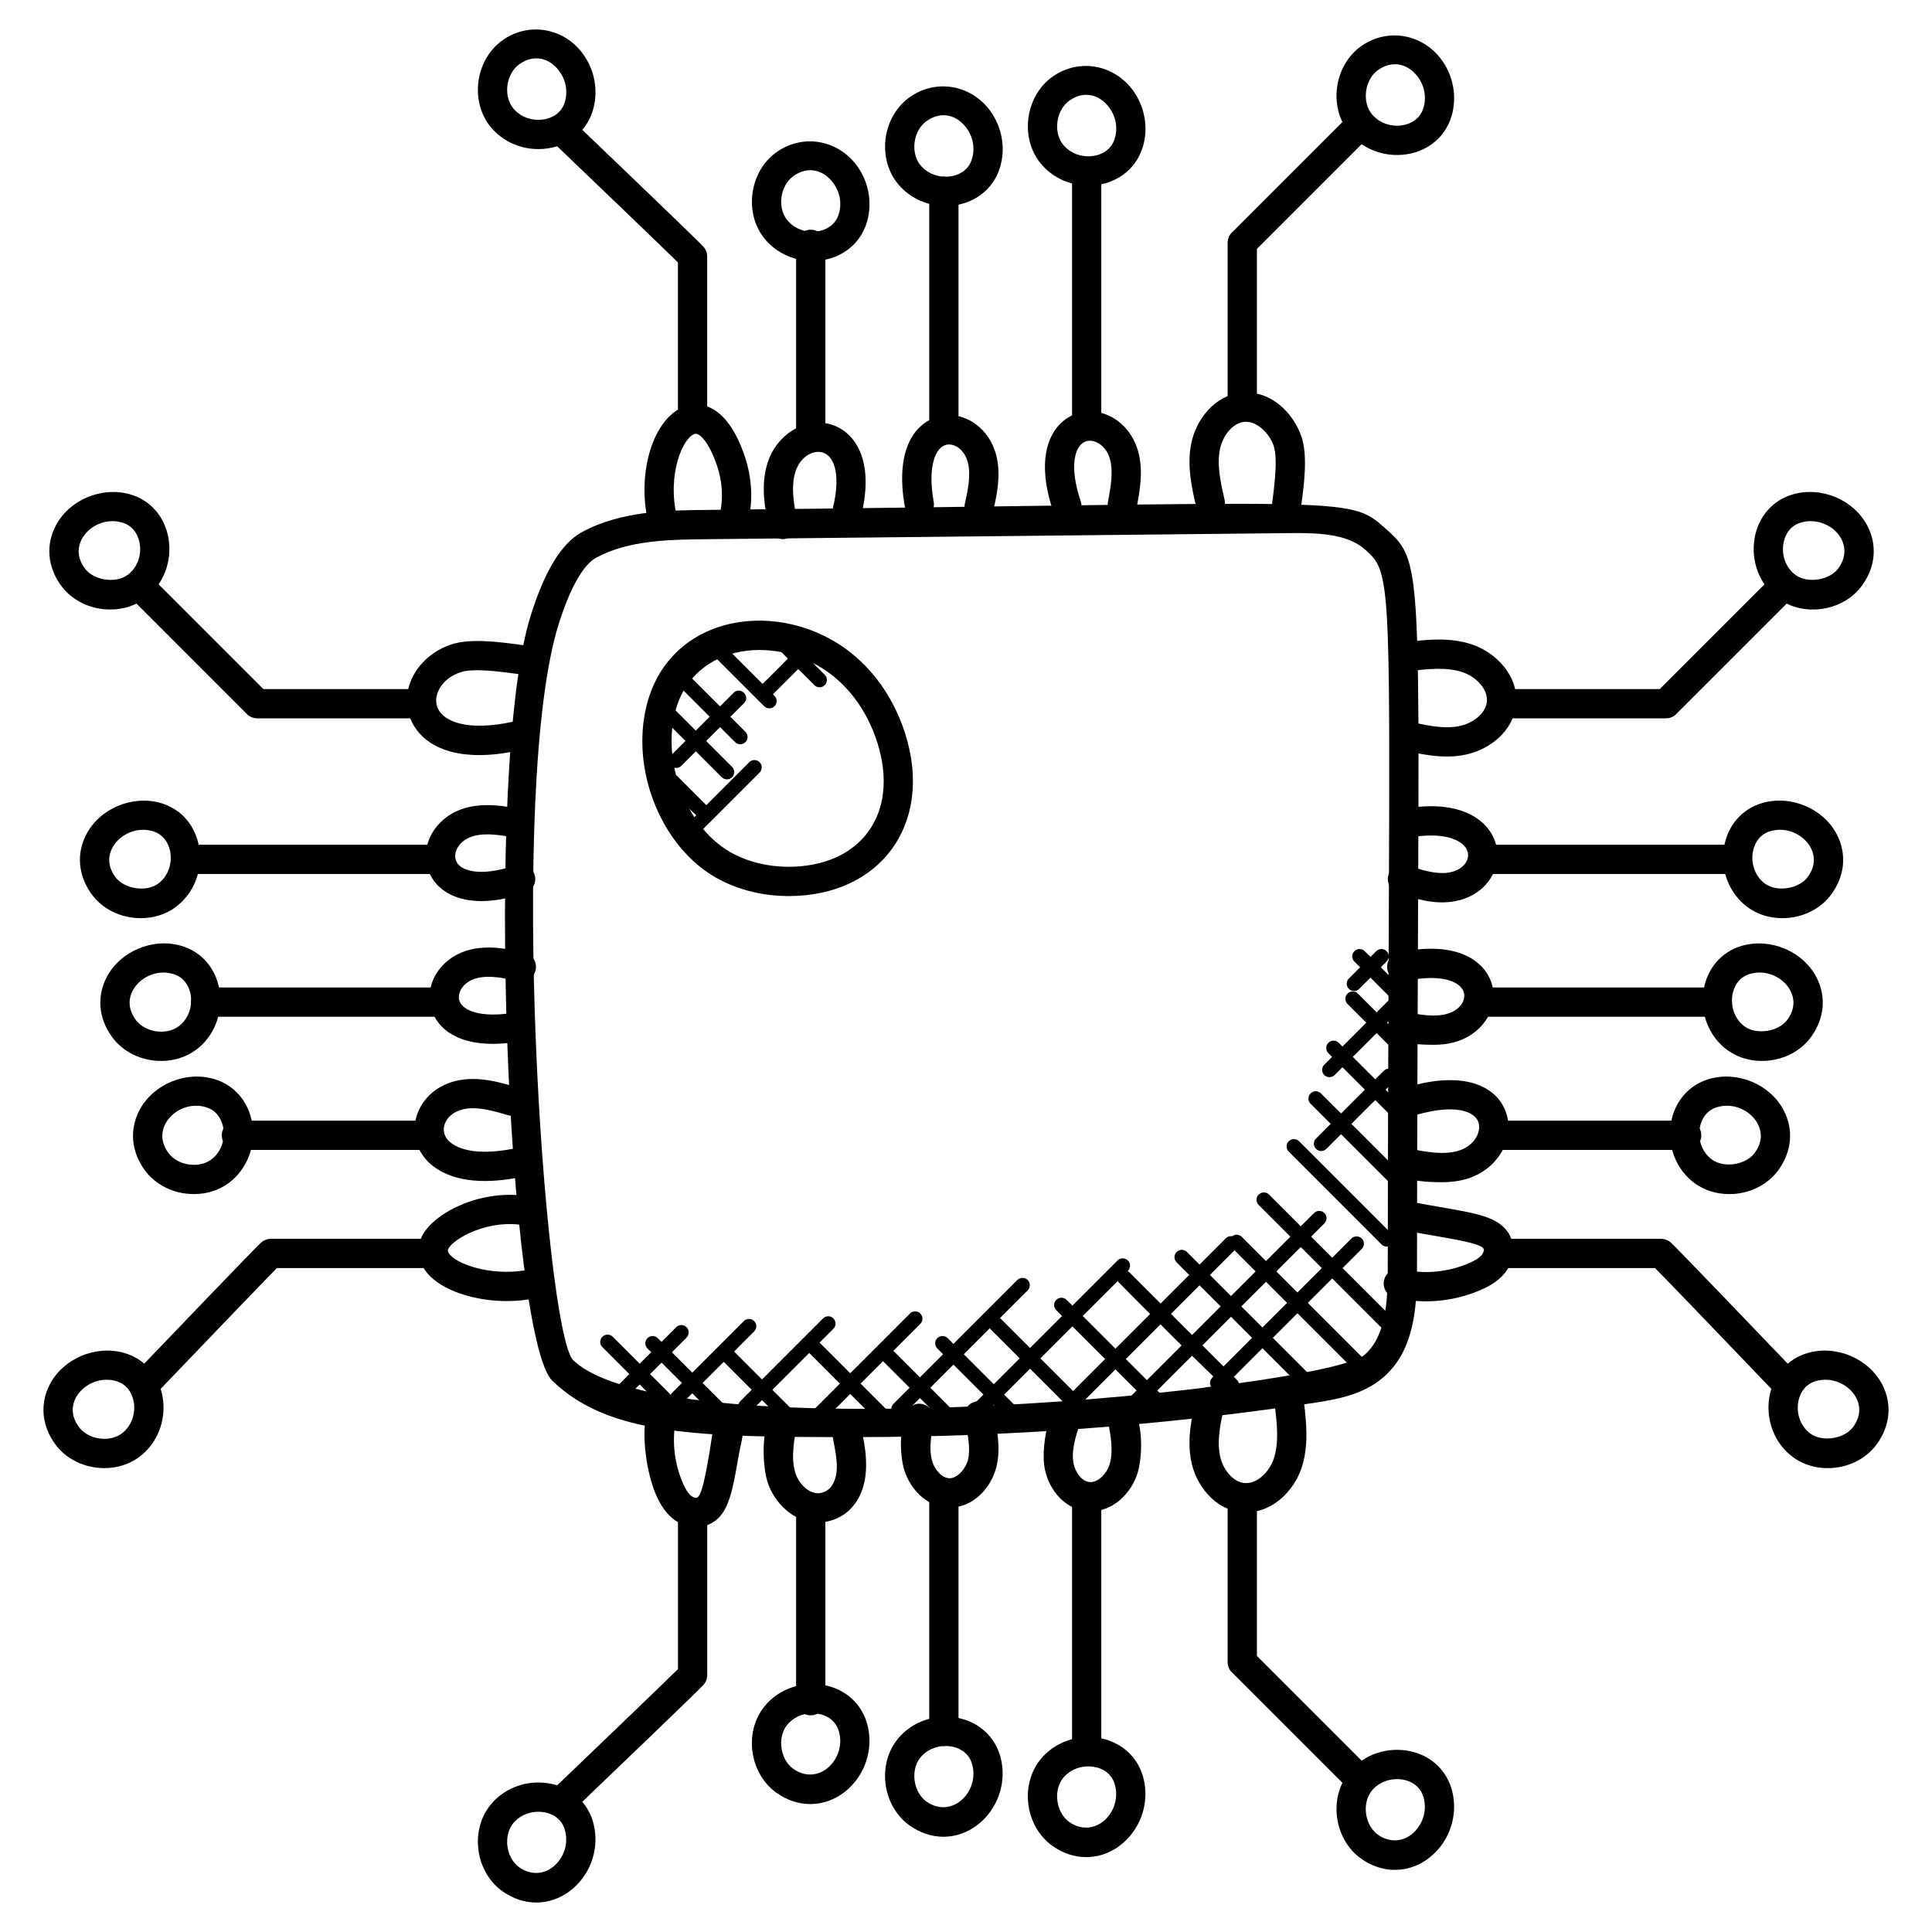 <svg id="Layer_1" enable-background="new 0 0 66 66" height="512" viewBox="0 0 66 66" width="512" xmlns="http://www.w3.org/2000/svg"><g><g><g><g><g><g><path d="m29.182 49.094c-5.293 0-8.371-.049-10.314-1.926-1.491-1.439-2.377-20.927-.734-26.153.484-1.539 1.06-2.47 1.761-2.846 1.339-.72 2.94-.736 4.227-.749 22.073-.229 21.917-.513 23.191.62 1.182 1.049 1.182 1.049 1.128 13.718-.013 3.05-.029 6.848-.034 11.59-.001 1.304-.09 2.771-1.129 3.685-.675.594-1.542.765-2.445.9-5.16.77-10.426 1.161-15.651 1.161zm15.125-30.884-.26.002-19.915.208c-1.239.013-2.643.027-3.765.63-.255.137-.76.613-1.28 2.265-1.756 5.586-.495 23.963.481 25.14 3.347 3.231 25.724.994 27.05-.174.726-.639.788-1.8.79-2.935.005-4.744.021-8.542.034-11.593.051-11.989.036-12.231-.792-12.966-.539-.479-1.326-.577-2.343-.577z"/></g></g></g></g></g><g><g><g><g><g><g><g><path d="m49.425 25.844c-.538 0-1.057-.119-1.529-.227-.27-.062-.438-.33-.376-.599.061-.27.329-.44.599-.376.587.133 1.194.274 1.747.159.423-.087.892-.411.929-.841.037-.435-.39-.847-.824-.994-.552-.188-1.195-.113-1.817-.041-.277.037-.522-.165-.554-.439s.165-.523.439-.554c.697-.081 1.487-.173 2.254.086.807.274 1.582 1.058 1.499 2.026-.082.965-.951 1.576-1.723 1.735-.218.047-.433.065-.644.065z"/></g></g></g></g></g><g><g><g><g><g><path d="m47.752 30.505c-.262-.087-.403-.371-.315-.633.087-.261.37-.404.633-.316.459.153.93.308 1.372.259.331-.041.583-.202.676-.432.065-.162.037-.327-.078-.466-.11-.134-.579-.553-1.977-.291-.27.053-.533-.127-.583-.399-.051-.271.127-.533.399-.583 1.817-.343 2.618.253 2.934.638.347.421.434.972.233 1.473-.229.574-.784.968-1.483 1.053-.628.078-1.215-.104-1.811-.303z"/></g></g></g></g></g><g><g><g><g><g><path d="m48.976 35.692c-.658 0-1.609-.064-1.494-.706.049-.271.31-.453.581-.404.459.083.935.168 1.345.06.474-.124.664-.465.602-.723-.093-.386-.761-.675-2.017-.402-.27.063-.537-.112-.595-.382-.059-.27.112-.536.382-.595 2.053-.447 3.009.337 3.203 1.146.2.833-.381 1.678-1.321 1.924-.23.059-.46.082-.686.082z"/></g></g></g></g></g><g><g><g><g><g><path d="m49.264 40.386c-.7 0-1.84-.071-1.707-.752.053-.271.313-.45.587-.395.548.107 1.17.229 1.688.07.528-.163.776-.627.677-.958-.122-.407-.838-.644-2.165-.254-.622.193-.923-.771-.282-.959 2.119-.622 3.148.07 3.405.925.272.903-.33 1.891-1.34 2.203-.287.087-.578.12-.863.12z"/></g></g></g></g></g><g><g><g><g><g><path d="m48.712 44.455c-.355 0-.71-.04-1.057-.121-.269-.063-.436-.332-.373-.601s.333-.437.601-.373c.768.179 1.59.103 2.313-.214.214-.094.345-.18.424-.277.064-.078.08-.166.067-.199-.069-.173-.839-.307-1.583-.436-.322-.056-.685-.118-1.09-.197-.271-.052-.448-.314-.395-.586.052-.271.313-.449.586-.396.398.077.754.138 1.07.193 1.289.223 2.067.357 2.343 1.052.152.386.067.845-.221 1.199-.237.291-.551.453-.797.561-.596.262-1.242.395-1.888.395z"/></g></g></g></g></g></g><g><g><g><g><g><path d="m56.898 24.541c-.014 0-.028 0-.042-.001h-5.32c-.276 0-.5-.224-.5-.5 0-.338.375-.598.673-.5h4.991l3.861-3.861c.195-.195.512-.195.707 0s.195.512 0 .707l-3.982 3.982c-.029.035-.063.065-.101.091-.083.055-.185.082-.287.082z"/></g></g></g></g></g><g><g><g><g><g><path d="m59.1 29.856h-8.387c-.276 0-.5-.224-.5-.5s.224-.5.5-.5h8.387c.276 0 .5.224.5.5s-.223.5-.5.5z"/></g></g></g></g></g><g><g><g><g><g><path d="m58.667 34.734h-7.954c-.276 0-.5-.224-.5-.5s.224-.5.5-.5h7.954c.276 0 .5.224.5.5s-.223.5-.5.5z"/></g></g></g></g></g><g><g><g><g><g><path d="m57.619 39.283h-6.467c-.276 0-.5-.224-.5-.5s.224-.5.5-.5h6.467c.276 0 .5.224.5.5s-.223.5-.5.5z"/></g></g></g></g></g><g><g><g><g><g><path d="m60.998 47.731c-.132 0-.263-.052-.361-.154-1.433-1.498-3.544-3.697-4.097-4.258h-5.195c-.276 0-.5-.224-.5-.5s.224-.5.5-.5h5.4c.118 0 .232.042.321.117.162.136 3.056 3.157 4.293 4.449.191.2.184.516-.016.707-.096.093-.22.139-.345.139z"/></g></g></g></g></g><g><g><g><g><g><path d="m60.752 20.452c-.631-.458-.95-1.268-.813-2.063.127-.736.613-1.296 1.299-1.498.99-.291 2.1.189 2.558 1.078.337.653.274 1.388-.174 2.017-.642.903-1.996 1.101-2.87.466zm.769-2.601c-.45.132-.566.539-.596.709-.073.421.09.847.415 1.083.416.302 1.173.177 1.468-.237.635-.894-.367-1.827-1.287-1.555z"/></g></g></g></g></g><g><g><g><g><g><path d="m60.885 31.366c-.437 0-.844-.128-1.177-.37-.631-.459-.95-1.269-.813-2.063.127-.736.613-1.296 1.299-1.498.988-.291 2.1.188 2.558 1.077.336.653.273 1.388-.174 2.017-.373.524-1.006.837-1.693.837zm-.076-3.019c-.112 0-.224.016-.333.048-.45.132-.566.54-.596.709-.073.421.09.846.415 1.083.416.302 1.171.177 1.468-.238.29-.407.214-.756.1-.978-.192-.373-.616-.624-1.054-.624z"/></g></g></g></g></g><g><g><g><g><g><path d="m60.188 36.243c-.437 0-.844-.128-1.177-.37-.631-.458-.95-1.268-.813-2.063.128-.736.614-1.296 1.3-1.498.987-.287 2.099.189 2.557 1.078.337.653.273 1.388-.174 2.017-.372.524-1.005.836-1.693.836zm-.075-3.019c-.112 0-.224.016-.333.048-.451.132-.567.54-.597.709-.073.421.09.847.415 1.083.415.302 1.172.177 1.468-.237.29-.407.214-.757.1-.978-.192-.374-.615-.625-1.053-.625z"/></g></g></g></g></g><g><g><g><g><g><path d="m59.072 40.792c-.438 0-.844-.128-1.177-.37-.631-.458-.95-1.268-.813-2.062.128-.737.614-1.297 1.3-1.499.987-.288 2.099.19 2.557 1.078.336.653.273 1.388-.175 2.017-.373.523-1.005.836-1.692.836zm-.076-3.019c-.112 0-.224.016-.333.048-.45.132-.567.54-.596.709-.073.421.09.847.416 1.083.416.303 1.172.178 1.467-.237.29-.407.214-.757.1-.979-.193-.373-.617-.624-1.054-.624z"/></g></g></g></g></g><g><g><g><g><g><path d="m61.258 49.783c-.631-.458-.95-1.268-.813-2.062.127-.736.613-1.297 1.299-1.498.989-.29 2.099.189 2.558 1.078.336.653.273 1.388-.174 2.017-.643.902-1.996 1.101-2.87.465zm1.102-2.649c-.112 0-.224.016-.333.048-.45.132-.566.54-.596.709-.073.422.09.847.415 1.083.416.302 1.172.178 1.468-.237.29-.407.214-.757.1-.979-.193-.373-.617-.624-1.054-.624z"/></g></g></g></g></g></g><g><g><g><g><g><path d="m16.37 25.795c-1.455 0-2.197-.665-2.407-1.409-.272-.961.362-2 1.442-2.367.653-.22 1.613-.094 2.385.01l.361.046c.274.032.471.28.439.554s-.272.479-.554.439l-.378-.048c-.597-.08-1.5-.202-1.931-.054-.643.218-.912.754-.801 1.147.149.53 1.029.899 2.652.529.269-.064.537.106.599.376.062.269-.107.537-.376.599-.539.123-1.014.178-1.431.178z"/></g></g></g></g></g><g><g><g><g><g><path d="m16.445 30.782c-.754 0-1.194-.265-1.424-.473-.393-.357-.554-.884-.433-1.409.141-.607.639-1.104 1.298-1.295.675-.196 1.37-.065 1.931.04.271.051.45.312.399.583s-.308.453-.583.399c-.479-.09-1.023-.192-1.467-.062-.374.108-.557.361-.603.561-.023.1-.037.29.131.443.119.11.613.429 1.932-.012.262-.086.545.054.633.316s-.054.545-.315.633c-.6.2-1.095.276-1.499.276z"/></g></g></g></g></g><g><g><g><g><g><path d="m16.836 35.66c-1.35 0-1.988-.629-2.13-1.308-.177-.847.424-1.688 1.369-1.914.653-.157 1.312-.013 1.841.103.27.059.441.325.382.595s-.325.446-.595.382c-.475-.104-.964-.21-1.395-.107-.458.109-.68.468-.624.736.076.364.717.655 1.948.435.273-.046.531.132.58.404.049.271-.132.531-.404.58-.358.064-.681.094-.972.094z"/></g></g></g></g></g><g><g><g><g><g><path d="m16.568 40.345c-1.191 0-1.778-.451-2.043-.769-.369-.443-.464-1.028-.253-1.565.242-.615.819-1.038 1.546-1.131.654-.082 1.272.097 1.816.257.265.078.417.355.338.621-.078.265-.353.42-.621.338-.472-.138-.959-.282-1.406-.224-.359.046-.637.234-.743.504-.045.115-.093.339.09.559.126.151.661.619 2.258.304.273-.056.533.124.587.395.053.271-.124.534-.395.587-.444.087-.834.124-1.174.124z"/></g></g></g></g></g><g><g><g><g><g><path d="m8.798 24.541c-.102 0-.205-.027-.287-.083-.037-.025-.071-.056-.1-.089l-3.982-3.983c-.195-.195-.195-.512 0-.707s.512-.195.707 0l3.861 3.861h5.009c.298-.107.655.115.655.445v.055c0 .276-.224.5-.5.5h-5.327c-.005.005-.024.001-.036.001z"/></g></g></g></g></g><g><g><g><g><g><path d="m14.982 29.856h-8.387c-.276 0-.5-.224-.5-.5s.224-.5.5-.5h8.387c.276 0 .5.224.5.5s-.223.5-.5.5z"/></g></g></g></g></g><g><g><g><g><g><path d="m14.982 34.734h-7.953c-.276 0-.5-.224-.5-.5s.224-.5.5-.5h7.954c.276 0 .5.224.5.5s-.224.5-.501.5z"/></g></g></g></g></g><g><g><g><g><g><path d="m14.544 39.283h-6.468c-.276 0-.5-.224-.5-.5s.224-.5.5-.5h6.467c.276 0 .5.224.5.5.001.276-.223.5-.499.5z"/></g></g></g></g></g><g><g><g><g><g><path d="m3.766 20.822c-.688 0-1.32-.313-1.693-.836-.448-.629-.511-1.364-.174-2.017.458-.889 1.57-1.367 2.557-1.078.686.201 1.172.761 1.3 1.498.137.794-.182 1.604-.813 2.063-.332.242-.74.37-1.177.37zm.076-3.019c-.438 0-.861.251-1.054.625-.114.221-.189.571.1.978.295.415 1.05.54 1.468.237.325-.236.488-.662.415-1.083-.029-.17-.146-.577-.596-.709-.109-.032-.221-.048-.333-.048z"/></g></g></g></g></g><g><g><g><g><g><path d="m4.811 31.366c-.688 0-1.321-.313-1.693-.836-.447-.629-.511-1.364-.174-2.017.458-.889 1.571-1.365 2.557-1.078.687.202 1.172.762 1.3 1.498.138.794-.181 1.604-.813 2.063-.333.242-.74.37-1.177.37zm.076-3.019c-.438 0-.861.251-1.054.625-.114.222-.19.571.1.978.295.415 1.05.54 1.468.238.325-.237.488-.662.415-1.083-.029-.169-.146-.577-.596-.709-.11-.033-.222-.049-.333-.049z"/></g></g></g></g></g><g><g><g><g><g><path d="m5.507 36.243c-.687 0-1.32-.313-1.692-.836-.448-.629-.511-1.364-.175-2.017.458-.889 1.572-1.367 2.557-1.078.687.202 1.172.762 1.3 1.498.137.794-.182 1.604-.813 2.062-.333.243-.739.371-1.177.371zm.076-3.019c-.438 0-.861.251-1.054.625-.114.222-.19.571.1.979.183.257.519.416.878.416h.001c.221 0 .43-.063.589-.179.325-.236.488-.662.416-1.083-.029-.169-.146-.577-.596-.709-.11-.033-.222-.049-.334-.049z"/></g></g></g></g></g><g><g><g><g><g><path d="m6.624 40.792c-.687 0-1.32-.313-1.693-.836-.447-.629-.511-1.364-.174-2.017.459-.889 1.572-1.366 2.557-1.078.687.202 1.172.762 1.3 1.499.137.794-.182 1.604-.813 2.062-.332.242-.739.37-1.177.37zm.076-3.019c-.438 0-.861.251-1.054.625-.114.222-.189.571.1.979.183.257.52.416.878.416.221 0 .431-.063.589-.179.325-.236.488-.662.415-1.083-.029-.17-.146-.577-.596-.709-.108-.033-.22-.049-.332-.049z"/></g></g></g></g></g><g><g><g><g><g><g><path d="m17.315 44.447c-1.1 0-2.205-.358-2.705-.939-.311-.361-.392-.79-.227-1.207.324-.816 2.069-1.767 3.823-1.405.271.056.444.32.389.591-.056.27-.316.445-.591.389-1.328-.276-2.564.474-2.691.794-.015.038-.033.084.054.186.373.432 1.683.753 2.749.504.27-.063.538.104.601.373s-.104.538-.373.601c-.329.077-.679.113-1.029.113z"/></g></g></g></g></g><g><g><g><g><g><path d="m5.002 47.731c-.124 0-.249-.046-.346-.139-.2-.191-.207-.507-.016-.707 1.237-1.292 4.131-4.313 4.293-4.449.09-.076.204-.117.321-.117h5.4c.276 0 .5.224.5.5s-.224.5-.5.5h-5.195c-.537.545-2.658 2.755-4.096 4.258-.098.103-.23.154-.361.154z"/></g></g></g></g></g><g><g><g><g><g><path d="m3.565 50.153c-.687 0-1.32-.313-1.693-.836-.447-.629-.511-1.364-.174-2.017.459-.889 1.573-1.366 2.557-1.078.687.202 1.172.762 1.3 1.499.137.794-.182 1.604-.813 2.062-.333.242-.74.37-1.177.37zm.075-3.019c-.437 0-.861.251-1.054.624-.114.222-.19.571.1.979.183.257.52.416.878.416.221 0 .431-.063.589-.179.325-.236.488-.662.416-1.083-.029-.169-.146-.577-.596-.709-.108-.032-.221-.048-.333-.048z"/></g></g></g></g></g></g><g><g><g><g><g><path d="m42.574 51.664c-.047 0-.094-.002-.142-.006-.965-.082-1.576-.951-1.735-1.722-.158-.765.013-1.513.164-2.172.146-.643 1.122-.423.975.223-.134.587-.272 1.195-.159 1.747.087.423.411.892.841.928.433.039.847-.389.994-.824.188-.554.109-1.225.04-1.816-.032-.274.164-.522.438-.555.278-.033.523.165.555.438.078.662.174 1.486-.086 2.254s-.982 1.505-1.885 1.505z"/></g></g></g></g></g><g><g><g><g><g><path d="m37.262 51.631c-.055 0-.11-.003-.167-.01-.821-.096-1.339-.867-1.426-1.58-.088-.72.179-2.378.936-2.126.262.087.403.371.315.633-.154.459-.313.934-.259 1.372.039.314.259.674.549.708.297.036.607-.292.701-.619.13-.447.028-.99-.062-1.468-.051-.272.127-.533.398-.584.812-.142.832 1.617.624 2.331-.193.675-.814 1.343-1.609 1.343z"/></g></g></g></g></g><g><g><g><g><g><path d="m32.449 51.499c-.007 0-.015 0-.022 0-.829-.013-1.389-.714-1.558-1.36-.182-.696-.154-2.321.624-2.178.272.049.453.309.404.581-.083.459-.168.934-.06 1.345.078.298.326.609.606.613.256.003.552-.326.626-.634.193-.804-.474-1.827.274-1.99.269-.063.536.112.595.382.116.53.26 1.19.104 1.841-.169.699-.768 1.4-1.593 1.4z"/></g></g></g></g></g><g><g><g><g><g><path d="m27.935 52.012c-.813 0-1.495-.669-1.722-1.407-.233-.753-.205-2.736.63-2.568.271.053.448.315.395.586-.107.549-.229 1.172-.069 1.688.119.387.501.766.869.691.177-.037.307-.128.399-.28.51-.851-.505-2.288.284-2.52.268-.079.543.074.621.338.343 1.166.327 2.073-.047 2.696-.236.393-.6.651-1.053.744-.105.021-.207.032-.307.032z"/></g></g></g></g></g><g><g><g><g><g><path d="m23.779 52.169c-.278 0-.563-.102-.801-.295-.296-.242-.462-.571-.562-.798-.502-1.144-.672-3.556.328-3.315.269.063.437.331.374.6-.179.769-.103 1.59.214 2.313.058.132.15.321.277.425.077.063.167.079.198.066.174-.069.307-.838.436-1.581.117-.672.133-1.614.784-1.488.638.123.319.982.202 1.659-.223 1.287-.357 2.063-1.051 2.339-.128.05-.263.075-.399.075z"/></g></g></g></g></g><g><g><g><g><g><path d="m46.446 61.283c-.128 0-.256-.049-.354-.146l-3.982-3.982c-.035-.029-.065-.063-.091-.102-.063-.093-.089-.213-.081-.329v-5.319c0-.276.224-.5.5-.5s.527.224.527.5c0 .061-.01.119-.027.173v4.991l3.861 3.861c.195.195.195.512 0 .707-.098.097-.225.146-.353.146z"/></g></g></g></g></g><g><g><g><g><g><path d="m37.122 60.079c-.276 0-.5-.224-.5-.5v-8.387c0-.276.224-.5.5-.5s.5.224.5.5v8.387c0 .276-.224.5-.5.5z"/></g></g></g></g></g><g><g><g><g><g><path d="m32.244 59.645c-.276 0-.5-.224-.5-.5v-7.954c0-.276.224-.5.5-.5s.5.224.5.5v7.954c0 .277-.223.5-.5.5z"/></g></g></g></g></g><g><g><g><g><g><path d="m27.696 58.598c-.276 0-.5-.224-.5-.5v-6.468c0-.276.224-.5.5-.5s.5.224.5.5v6.467c0 .277-.224.501-.5.501z"/></g></g></g></g></g><g><g><g><g><g><path d="m19.247 61.977c-.132 0-.263-.052-.361-.154-.191-.2-.184-.516.016-.707 1.498-1.433 3.697-3.544 4.258-4.097v-5.195c0-.276.224-.5.5-.5s.5.224.5.5v5.4c0 .118-.042.232-.118.322-.135.161-3.156 3.055-4.449 4.292-.097.093-.222.139-.346.139z"/></g></g></g></g></g><g><g><g><g><g><path d="m47.647 63.878c-.4 0-.799-.134-1.154-.387-.423-.302-.718-.79-.807-1.339-.09-.551.035-1.109.341-1.531.384-.528 1.018-.844 1.695-.844.895 0 1.627.522 1.865 1.332.193.659.061 1.384-.355 1.94-.395.527-.972.829-1.585.829zm.075-3.101c-.359 0-.69.162-.887.432-.151.208-.21.493-.163.782.047.288.193.538.4.686.469.333 1.024.22 1.358-.227.232-.31.304-.696.197-1.06-.133-.452-.554-.613-.905-.613z"/></g></g></g></g></g><g><g><g><g><g><path d="m37.103 63.442c-.4 0-.799-.134-1.155-.387-.423-.301-.717-.789-.807-1.338-.09-.551.034-1.109.341-1.532.384-.528 1.018-.844 1.695-.844.896 0 1.627.523 1.865 1.332.193.659.061 1.384-.356 1.941-.393.527-.97.828-1.583.828zm.075-3.1c-.358 0-.69.162-.887.432-.151.208-.21.493-.163.783.047.288.193.538.4.685.467.332 1.023.22 1.358-.227.231-.31.303-.696.196-1.06-.131-.452-.553-.613-.904-.613z"/></g></g></g></g></g><g><g><g><g><g><path d="m32.226 62.746c-.4 0-.799-.134-1.155-.387-.423-.301-.718-.789-.808-1.339-.09-.551.034-1.109.341-1.531.384-.528 1.018-.844 1.695-.844.896 0 1.627.522 1.865 1.331.194.659.061 1.385-.355 1.941-.393.527-.971.829-1.583.829zm.074-3.101c-.358 0-.69.162-.887.432-.151.208-.21.493-.163.782.047.288.193.538.401.686.467.332 1.023.22 1.358-.227.232-.31.304-.696.197-1.06-.133-.451-.555-.613-.906-.613z"/></g></g></g></g></g><g><g><g><g><g><path d="m27.677 61.629c-.4 0-.799-.134-1.155-.387-.423-.301-.718-.789-.808-1.339-.09-.551.034-1.109.341-1.531.384-.528 1.018-.844 1.695-.844.896 0 1.627.523 1.865 1.332.193.659.061 1.384-.355 1.94-.393.527-.971.829-1.583.829zm.074-3.101c-.358 0-.69.162-.887.432-.151.208-.21.493-.163.782.047.288.193.538.401.686.467.332 1.023.22 1.358-.227.231-.31.303-.696.196-1.059-.132-.453-.554-.614-.905-.614z"/></g></g></g></g></g><g><g><g><g><g><path d="m18.316 64.993c-.4 0-.799-.134-1.155-.387-.423-.301-.718-.789-.807-1.338-.09-.551.034-1.109.341-1.531.384-.528 1.017-.844 1.695-.844.896 0 1.627.522 1.865 1.332.193.659.061 1.384-.356 1.94-.393.526-.971.828-1.583.828zm.074-3.101c-.358 0-.69.162-.887.432-.151.208-.21.493-.163.782.047.288.193.537.4.685.467.332 1.023.22 1.358-.227.232-.31.303-.696.196-1.06-.131-.451-.553-.612-.904-.612z"/></g></g></g></g></g><g><g><g><g><g><path d="m43.906 18.101c-.019 0-.039-.001-.059-.003-.274-.032-.471-.28-.438-.555.07-.541.276-1.797.103-2.309-.147-.435-.577-.854-.994-.824-.43.037-.754.505-.841.928-.114.552.025 1.16.159 1.747.062.269-.107.538-.376.599-.271.061-.538-.107-.599-.376-.15-.659-.321-1.406-.164-2.171.159-.772.77-1.641 1.735-1.723.978-.085 1.753.692 2.026 1.499.222.654.093 1.616-.01 2.388l-.046.358c-.03.255-.245.442-.496.442z"/></g></g></g></g></g><g><g><g><g><g><path d="m36.447 17.792c-.209 0-.404-.132-.474-.341-.576-1.721-.124-2.569.196-2.922.356-.393.882-.557 1.409-.433.607.141 1.104.638 1.295 1.298.196.676.065 1.372-.041 1.932-.051.271-.307.449-.584.398-.271-.051-.45-.313-.398-.584.09-.478.192-1.021.063-1.467-.108-.373-.36-.556-.561-.602-.101-.024-.291-.037-.443.131-.108.12-.429.613.012 1.932.088.262-.054.545-.315.633-.053.017-.106.025-.159.025z"/></g></g></g></g></g><g><g><g><g><g><path d="m33.449 17.817c-.036 0-.071-.004-.107-.012-.27-.059-.44-.326-.381-.595.099-.452.211-.964.107-1.394-.11-.458-.465-.681-.736-.623-.364.076-.656.718-.436 1.948.049.271-.132.531-.404.58-.271.051-.531-.132-.58-.404-.362-2.024.39-2.93 1.215-3.102.853-.177 1.688.425 1.914 1.369.157.653.013 1.312-.104 1.841-.051.233-.258.392-.488.392z"/></g></g></g></g></g><g><g><g><g><g><path d="m26.747 18.417c-.234 0-.444-.166-.49-.404-.123-.632-.277-1.419-.044-2.174.31-1.005 1.292-1.604 2.182-1.337.825.248 1.567 1.288.945 3.402-.078.265-.351.42-.621.338-.265-.078-.417-.355-.338-.621.388-1.32.142-2.037-.275-2.162-.321-.099-.772.132-.938.673-.159.516-.038 1.139.069 1.688.053.271-.124.534-.395.586-.031.008-.063.011-.095.011z"/></g></g></g></g></g><g><g><g><g><g><path d="m42.493 14.167h-.055c-.276 0-.5-.224-.5-.5v-5.325c-.007-.114.019-.231.081-.323.025-.039.056-.072.091-.102l3.982-3.982c.195-.195.512-.195.707 0s.195.512 0 .707l-3.861 3.861v5.009c.018.049.027.101.027.155.001.277-.196.5-.472.5z"/></g></g></g></g></g><g><g><g><g><g><path d="m37.122 14.99c-.276 0-.5-.224-.5-.5v-8.388c0-.276.224-.5.5-.5s.5.224.5.5v8.387c0 .277-.224.501-.5.501z"/></g></g></g></g></g><g><g><g><g><g><path d="m32.244 14.99c-.276 0-.5-.224-.5-.5v-7.954c0-.276.224-.5.5-.5s.5.224.5.5v7.954c0 .276-.223.5-.5.5z"/></g></g></g></g></g><g><g><g><g><g><path d="m27.696 15.314c-.276 0-.5-.224-.5-.5v-6.467c0-.276.224-.5.5-.5s.5.224.5.5v6.467c0 .276-.224.5-.5.5z"/></g></g></g></g></g><g><g><g><g><g><path d="m47.722 5.295c-.678 0-1.312-.316-1.695-.844-.307-.422-.432-.98-.341-1.531.089-.549.384-1.037.807-1.338.899-.64 2.087-.429 2.739.442.417.556.549 1.281.356 1.941-.239.807-.971 1.33-1.866 1.33zm-.649-2.9c-.208.148-.354.398-.4.685-.047.289.012.575.163.782.197.27.528.432.887.432.351 0 .772-.161.906-.613.106-.364.035-.75-.197-1.059-.327-.436-.855-.585-1.359-.227z"/></g></g></g></g></g><g><g><g><g><g><path d="m37.178 6.339c-.677 0-1.311-.315-1.695-.844-.307-.422-.431-.979-.341-1.531.089-.549.384-1.038.807-1.339.9-.641 2.087-.428 2.739.442.417.556.549 1.281.356 1.94-.239.81-.97 1.332-1.866 1.332zm-.649-2.899c-.208.148-.354.398-.4.686-.048.289.011.574.162.782.197.27.528.432.887.432.351 0 .773-.161.906-.613.106-.364.035-.75-.197-1.06-.325-.434-.852-.587-1.358-.227z"/></g></g></g></g></g><g><g><g><g><g><path d="m32.301 7.036c-.678 0-1.312-.316-1.695-.844-.307-.421-.432-.979-.342-1.53.09-.55.384-1.038.808-1.339.899-.64 2.087-.429 2.739.442.416.556.549 1.282.355 1.941-.238.808-.97 1.33-1.865 1.33zm-.65-2.899c-.208.148-.354.398-.401.686-.047.289.013.574.164.781.197.271.528.433.887.433.351 0 .772-.161.905-.613.107-.364.036-.75-.196-1.06-.326-.436-.854-.586-1.359-.227z"/></g></g></g></g></g><g><g><g><g><g><path d="m27.751 8.915c-.677 0-1.311-.315-1.695-.844-.641-.881-.425-2.235.466-2.87.899-.64 2.087-.428 2.739.442.416.556.549 1.282.355 1.941-.237.809-.969 1.331-1.865 1.331zm-.649-2.899c-.436.311-.553 1.033-.237 1.468.197.27.528.432.886.432.351 0 .773-.161.906-.613.107-.364.035-.75-.197-1.06-.328-.439-.856-.584-1.358-.227z"/></g></g></g></g></g><g><g><g><g><g><g><path d="m22.631 18.239c-.227 0-.433-.156-.486-.387-.414-1.775.215-3.677 1.319-3.991.385-.109 1.344-.158 1.982 1.739.231.691.279 1.422.136 2.114-.056.271-.322.444-.59.389-.27-.056-.445-.32-.389-.59.107-.52.071-1.071-.105-1.594-.294-.873-.627-1.14-.761-1.096-.408.116-.95 1.379-.619 2.803.063.269-.105.538-.374.6-.038.008-.076.013-.113.013z"/></g></g></g></g></g><g><g><g><g><g><path d="m23.659 14.663c-.276 0-.5-.224-.5-.5v-5.197c-.544-.537-2.755-2.658-4.258-4.096-.2-.191-.206-.507-.016-.707.191-.2.508-.207.707-.016 1.292 1.237 4.313 4.131 4.449 4.293.076.09.117.204.117.321v5.4c.001.278-.223.502-.499.502z"/></g></g></g></g></g><g><g><g><g><g><path d="m18.39 5.093c-.678 0-1.312-.315-1.695-.844-.641-.881-.425-2.235.466-2.87.9-.641 2.088-.428 2.739.442.417.556.549 1.281.356 1.94-.238.81-.97 1.332-1.866 1.332zm-.649-2.899c-.436.311-.554 1.033-.237 1.468.197.271.528.432.887.432.351 0 .773-.161.906-.613.107-.364.035-.75-.197-1.06-.325-.434-.853-.587-1.359-.227z"/></g></g></g></g></g></g><g><g><g><g><g><path d="m46.29 46.83-4.222-4.222c-.098-.098-.098-.256 0-.354s.256-.098.354 0l4.222 4.222c.098.098.098.256 0 .354s-.257.098-.354 0z"/></g></g></g></g></g><g><g><g><g><g><path d="m26.938 30.611c-.944 0-1.869-.25-2.602-.702-1.798-1.109-2.785-3.663-2.246-5.813.796-3.179 4.632-3.693 7.012-1.769.843.682 1.475 1.635 1.827 2.756.961 3.063-.846 5.528-3.991 5.528zm-3.879-6.273c-.432 1.724.376 3.841 1.801 4.719.579.357 1.316.553 2.078.553 2.443 0 3.803-1.782 3.037-4.229-.293-.932-.813-1.72-1.502-2.278-1.824-1.475-4.807-1.183-5.414 1.235z"/></g></g></g></g></g><g><g><g><g><g><path d="m47.251 45.416-4.254-4.254c-.098-.098-.098-.256 0-.354s.256-.098.354 0l4.254 4.254c.098.098.098.256 0 .354s-.257.098-.354 0z"/></g></g></g></g></g><g><g><g><g><g><path d="m47.196 42.512-3.171-3.171c-.098-.098-.098-.256 0-.354s.256-.098.354 0l3.171 3.171c.098.098.098.256 0 .354-.099.097-.257.097-.354 0z"/></g></g></g></g></g><g><g><g><g><g><path d="m47.548 40.482-2.776-2.776c-.098-.098-.098-.256 0-.354s.256-.098.354 0l2.776 2.776c.098.098.098.256 0 .354-.099.098-.257.098-.354 0z"/></g></g></g></g></g><g><g><g><g><g><path d="m47.489 38.088-2.11-2.11c-.098-.098-.098-.256 0-.354s.256-.098.354 0l2.11 2.11c.098.098.098.256 0 .354-.098.097-.256.097-.354 0z"/></g></g></g></g></g><g><g><g><g><g><path d="m47.412 35.676-1.379-1.379c-.098-.098-.098-.256 0-.354s.256-.098.354 0l1.379 1.379c.098.098.098.256 0 .354-.098.097-.256.097-.354 0z"/></g></g></g></g></g><g><g><g><g><g><path d="m47.469 34.05-1.202-1.202c-.098-.098-.098-.256 0-.354s.256-.098.354 0l1.202 1.202c.098.098.098.256 0 .353-.099.099-.257.099-.354.001z"/></g></g></g></g></g><g><g><g><g><g><path d="m44.427 47.356-4.232-4.232c-.098-.098-.098-.256 0-.353.098-.098.256-.098.354 0l4.232 4.232c.098.098.098.256 0 .354-.099.097-.257.097-.354-.001z"/></g></g></g></g></g><g><g><g><g><g><path d="m42.076 47.564c-.161 0-3.729-3.626-3.843-3.74-.098-.098-.098-.256 0-.354s.256-.098.354 0l3.667 3.667c.098.098.098.256 0 .354-.05.049-.114.073-.178.073z"/></g></g></g></g></g><g><g><g><g><g><path d="m39.381 48.056-3.297-3.297c-.098-.098-.098-.256 0-.353.098-.098.256-.098.354 0l3.297 3.297c.237.236-.125.582-.354.353z"/></g></g></g></g></g><g><g><g><g><g><path d="m36.762 48.332-2.92-2.92c-.098-.098-.098-.256 0-.354s.256-.098.354 0l2.92 2.92c.098.098.098.256 0 .353-.098.099-.256.099-.354.001z"/></g></g></g></g></g><g><g><g><g><g><path d="m34.59 48.636-2.569-2.569c-.098-.098-.098-.256 0-.354s.256-.098.354 0l2.569 2.569c.098.098.098.256 0 .354-.098.097-.256.097-.354 0z"/></g></g></g></g></g><g><g><g><g><g><path d="m32.395 48.729-2.336-2.335c-.098-.098-.098-.256 0-.354s.256-.098.354 0l2.336 2.336c.098.098.098.256 0 .354-.098.097-.257.097-.354-.001z"/></g></g></g></g></g><g><g><g><g><g><path d="m30.168 48.744-2.584-2.584c-.098-.098-.098-.256 0-.354s.256-.098.354 0l2.584 2.584c.098.098.098.256 0 .354s-.257.098-.354 0z"/></g></g></g></g></g><g><g><g><g><g><path d="m27.133 48.932-2.492-2.492c-.098-.098-.098-.256 0-.354s.256-.098.353 0l2.492 2.492c.098.098.098.256 0 .354-.097.098-.255.098-.353 0z"/></g></g></g></g></g><g><g><g><g><g><path d="m24.601 48.549-2.482-2.482c-.098-.098-.098-.256 0-.354s.256-.098.353 0l2.482 2.482c.098.098.098.256 0 .354-.097.097-.255.097-.353 0z"/></g></g></g></g></g><g><g><g><g><g><path d="m22.517 47.959-1.939-1.94c-.098-.098-.098-.256 0-.353.098-.098.256-.098.354 0l1.939 1.94c.098.098.098.256 0 .354-.098.097-.256.097-.354-.001z"/></g></g></g></g></g><g><g><g><g><g><path d="m21.138 47.654c-.098-.098-.098-.256 0-.353l1.962-1.962c.098-.098.256-.098.354 0s.098.256 0 .354l-1.962 1.962c-.098.097-.256.097-.354-.001z"/></g></g></g></g></g><g><g><g><g><g><path d="m22.959 47.935c-.098-.098-.098-.256 0-.354l2.451-2.451c.098-.098.256-.098.353 0 .098.098.098.256 0 .354l-2.451 2.451c-.097.097-.255.097-.353 0z"/></g></g></g></g></g><g><g><g><g><g><path d="m25.295 47.861 2.822-2.822c.098-.098.256-.098.353 0 .098.098.098.256 0 .354l-2.822 2.822c-.232.232-.588-.119-.353-.354z"/></g></g></g></g></g><g><g><g><g><g><path d="m27.723 48.588c-.098-.098-.098-.256 0-.354l3.362-3.362c.098-.098.256-.098.353 0 .098.098.098.256 0 .354l-3.362 3.362c-.097.098-.255.098-.353 0z"/></g></g></g></g></g><g><g><g><g><g><path d="m30.526 47.955 4.227-4.228c.098-.098.256-.098.354 0s.098.256 0 .354l-4.228 4.228c-.232.231-.587-.12-.353-.354z"/></g></g></g></g></g><g><g><g><g><g><path d="m33.235 48.355c-.098-.098-.098-.256 0-.354l4.941-4.941c.098-.098.256-.098.354 0s.098.256 0 .354l-4.941 4.941c-.098.098-.256.098-.354 0z"/></g></g></g></g></g><g><g><g><g><g><path d="m36.224 48.308c-.098-.098-.098-.256 0-.354l5.652-5.652c.098-.098.256-.098.354 0s.098.256 0 .354l-5.652 5.652c-.098.098-.256.098-.354 0z"/></g></g></g></g></g><g><g><g><g><g><path d="m38.56 48.122c-.098-.098-.098-.256 0-.354l6.329-6.329c.098-.098.256-.098.354 0s.098.256 0 .354l-6.329 6.329c-.098.097-.256.097-.354 0z"/></g></g></g></g></g><g><g><g><g><g><path d="m41.409 47.421c-.098-.098-.098-.256 0-.354l4.757-4.757c.098-.098.256-.098.354 0s.098.256 0 .354l-4.757 4.757c-.098.098-.256.098-.354 0z"/></g></g></g></g></g><g><g><g><g><g><path d="m44.958 39.247c-.098-.098-.098-.256 0-.354l2.313-2.312c.098-.098.256-.098.354 0s.098.256 0 .354l-2.313 2.312c-.098.098-.256.098-.354 0z"/></g></g></g></g></g><g><g><g><g><g><path d="m45.239 36.725c-.098-.098-.098-.256 0-.354l2.157-2.157c.098-.098.256-.098.354 0s.098.256 0 .354l-2.157 2.157c-.099.098-.257.098-.354 0z"/></g></g></g></g></g><g><g><g><g><g><path d="m46.079 33.782c-.098-.098-.098-.256 0-.354l.936-.935c.098-.098.256-.098.353 0 .098.098.098.256 0 .354l-.936.935c-.097.098-.255.098-.353 0z"/></g></g></g></g></g><g><g><g><g><g><path d="m25.111 25.352-2.096-2.096c-.098-.098-.098-.256 0-.353.098-.098.256-.098.353 0l2.096 2.096c.098.098.098.256 0 .354-.097.096-.255.096-.353-.001z"/></g></g></g></g></g><g><g><g><g><g><path d="m26.104 24.125-1.87-1.87c-.098-.098-.098-.256 0-.353.098-.098.256-.098.354 0l1.87 1.87c.098.098.098.256 0 .353-.098.098-.257.098-.354 0z"/></g></g></g></g></g><g><g><g><g><g><path d="m27.821 23.405-1.587-1.587c-.098-.098-.098-.256 0-.353.098-.098.256-.098.354 0l1.587 1.587c.098.098.098.256 0 .354-.099.097-.257.097-.354-.001z"/></g></g></g></g></g><g><g><g><g><g><path d="m24.655 26.551-2.046-2.046c-.098-.098-.098-.256 0-.353.098-.098.256-.098.354 0l2.046 2.046c.098.098.098.256 0 .354-.098.097-.256.097-.354-.001z"/></g></g></g></g></g><g><g><g><g><g><path d="m24.082 28.062c-.167 0-1.637-1.533-1.755-1.651-.098-.098-.098-.256 0-.354s.256-.098.354 0l1.578 1.578c.098.098.098.256 0 .354-.049.049-.113.073-.177.073z"/></g></g></g></g></g><g><g><g><g><g><path d="m23.546 28.442c-.098-.098-.098-.256 0-.354l2.05-2.05c.098-.098.256-.098.353 0 .098.098.098.256 0 .354l-2.05 2.05c-.097.097-.255.097-.353 0z"/></g></g></g></g></g><g><g><g><g><g><path d="m22.921 26.161c-.098-.098-.098-.256 0-.354l2.141-2.14c.232-.232.588.119.354.354l-2.141 2.14c-.098.098-.256.098-.354 0z"/></g></g></g></g></g><g><g><g><g><g><path d="m25.889 23.527 1.146-1.146c.098-.098.256-.098.354 0s.098.256 0 .353l-1.146 1.146c-.232.233-.588-.119-.354-.353z"/></g></g></g></g></g></g></svg>